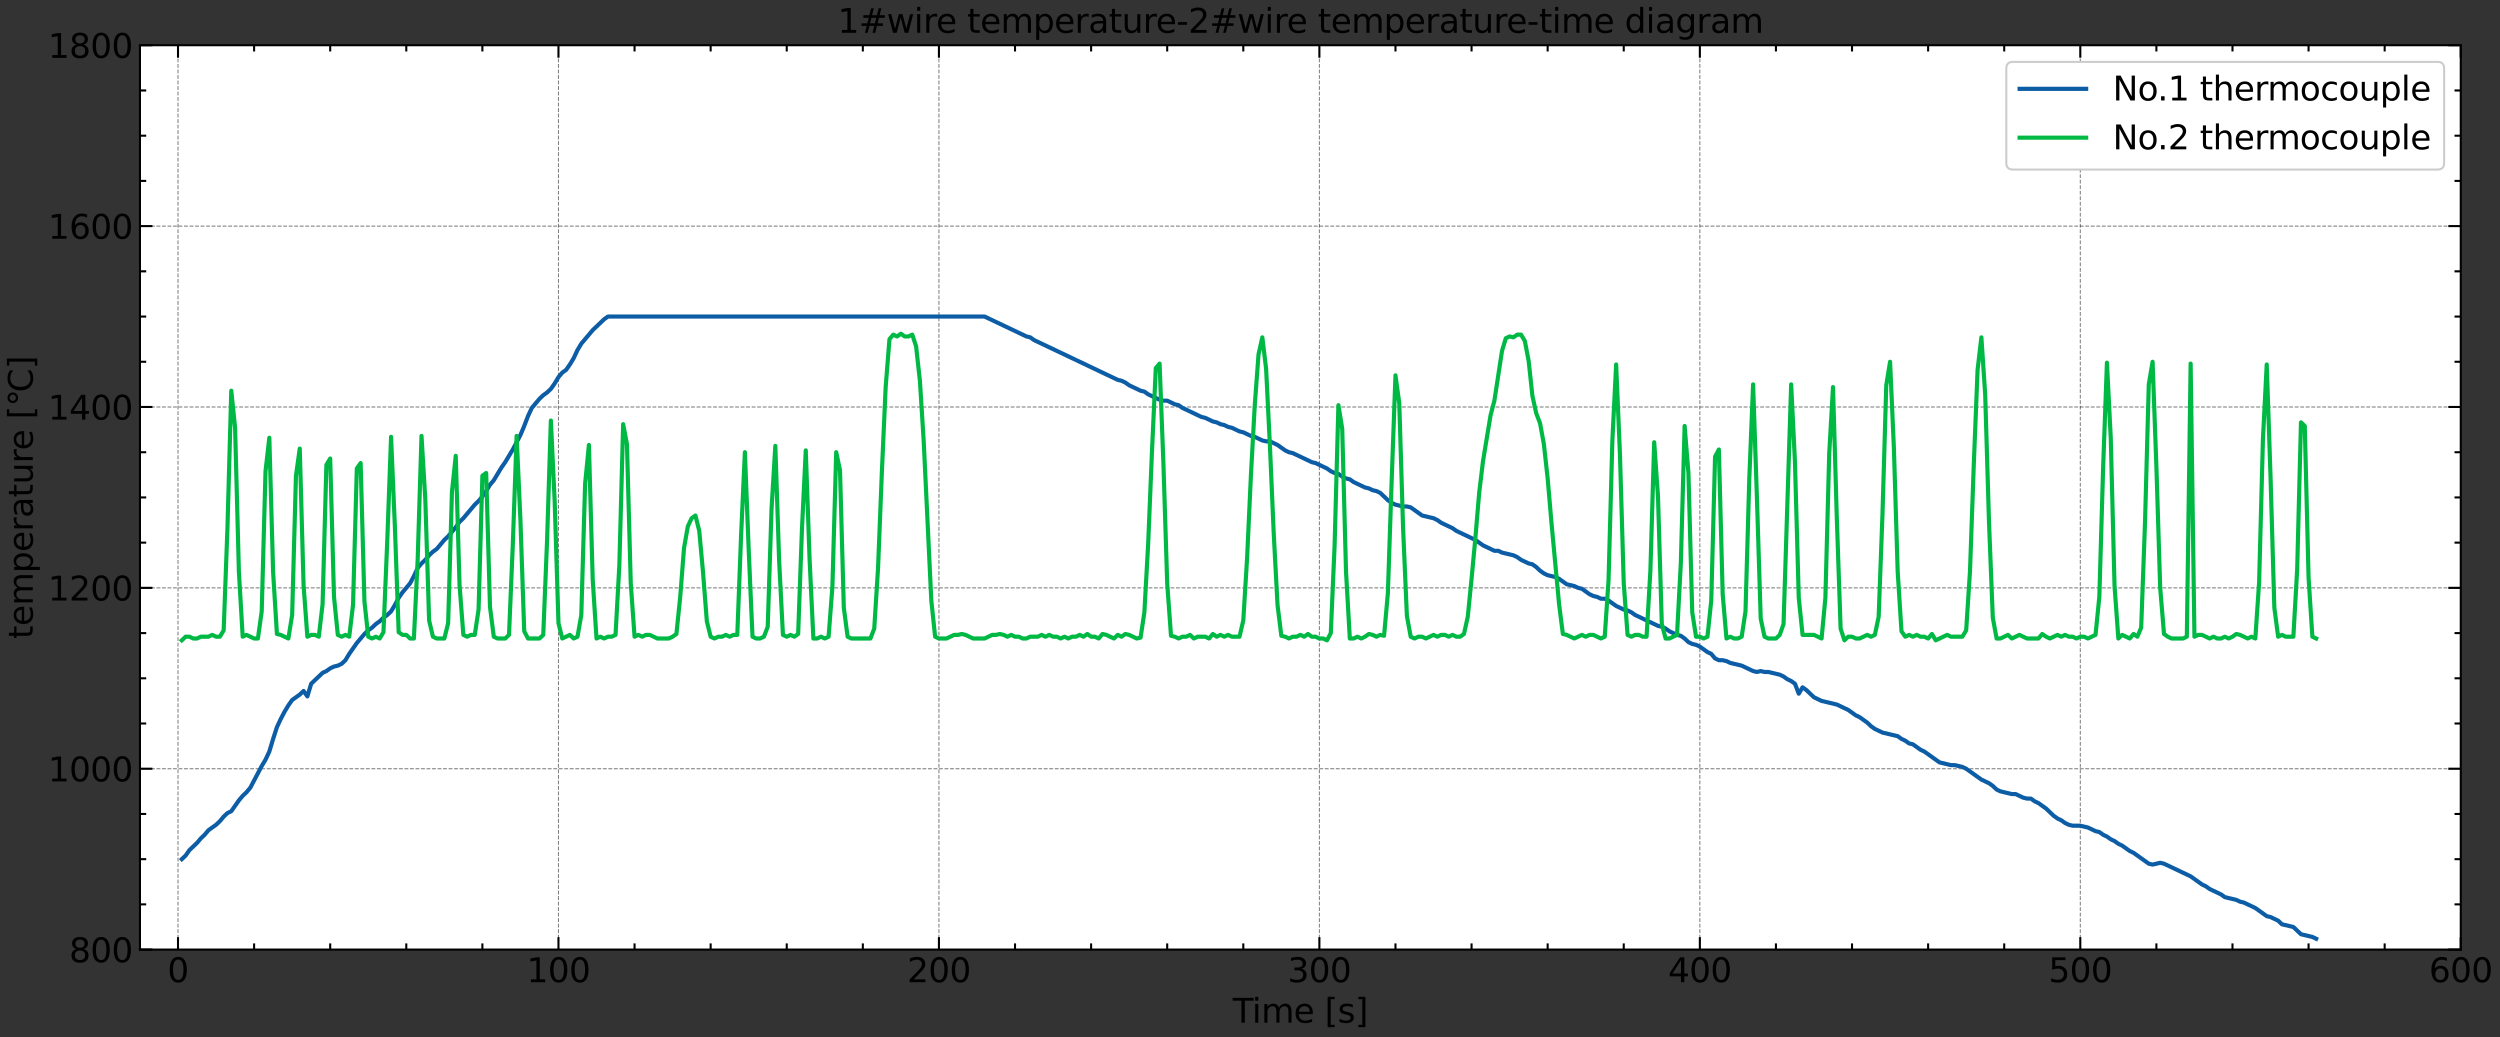<?xml version="1.0" encoding="utf-8" standalone="no"?>
<!DOCTYPE svg PUBLIC "-//W3C//DTD SVG 1.1//EN"
  "http://www.w3.org/Graphics/SVG/1.1/DTD/svg11.dtd">
<svg xmlns:xlink="http://www.w3.org/1999/xlink" width="1202.175pt" height="498.707pt" viewBox="0 0 1202.175 498.707" xmlns="http://www.w3.org/2000/svg" version="1.1">
 <rect x="0" y="0" width="1202.175" height="498.707" fill="#333333" stroke="none"/>
 <defs>
  <style type="text/css">*{stroke-linejoin: round; stroke-linecap: butt}</style>
 </defs>
 <g id="figure_1">
  <g id="patch_1">
   <path d="M 0 498.707 
L 1202.175 498.707 
L 1202.175 0 
L 0 0 
L 0 498.707 
z
" style="fill: none"/>
  </g>
  <g id="axes_1">
   <g id="patch_2">
    <path d="M 67.305 456.637 
L 1183.305 456.637 
L 1183.305 21.758 
L 67.305 21.758 
z
" style="fill: #ffffff"/>
   </g>
   <g id="matplotlib.axis_1">
    <g id="xtick_1">
     <g id="line2d_1">
      <path d="M 85.6 456.637 
L 85.6 21.758 
" clip-path="url(#p73b69e5867)" style="fill: none; stroke-dasharray: 1.85,0.8; stroke-dashoffset: 0; stroke: #000000; stroke-opacity: 0.5; stroke-width: 0.5"/>
     </g>
     <g id="line2d_2">
      <defs>
       <path id="mc82ab7f4ba" d="M 0 0 
L 0 -6 
" style="stroke: #000000"/>
      </defs>
      <g>
       <use xlink:href="#mc82ab7f4ba" x="85.6" y="456.637" style="stroke: #000000"/>
      </g>
     </g>
     <g id="line2d_3">
      <defs>
       <path id="m745e479f5b" d="M 0 0 
L 0 6 
" style="stroke: #000000"/>
      </defs>
      <g>
       <use xlink:href="#m745e479f5b" x="85.6" y="21.758" style="stroke: #000000"/>
      </g>
     </g>
     <g id="text_1">
      <!-- 0 -->
      <g transform="translate(80.51 472.295)scale(0.16 -0.16)">
       <defs>
        <path id="DejaVuSans-30" d="M 2034 4250 
Q 1547 4250 1301 3770 
Q 1056 3291 1056 2328 
Q 1056 1369 1301 889 
Q 1547 409 2034 409 
Q 2525 409 2770 889 
Q 3016 1369 3016 2328 
Q 3016 3291 2770 3770 
Q 2525 4250 2034 4250 
z
M 2034 4750 
Q 2819 4750 3233 4129 
Q 3647 3509 3647 2328 
Q 3647 1150 3233 529 
Q 2819 -91 2034 -91 
Q 1250 -91 836 529 
Q 422 1150 422 2328 
Q 422 3509 836 4129 
Q 1250 4750 2034 4750 
z
" transform="scale(0.016)"/>
       </defs>
       <use xlink:href="#DejaVuSans-30"/>
      </g>
     </g>
    </g>
    <g id="xtick_2">
     <g id="line2d_4">
      <path d="M 268.551 456.637 
L 268.551 21.758 
" clip-path="url(#p73b69e5867)" style="fill: none; stroke-dasharray: 1.85,0.8; stroke-dashoffset: 0; stroke: #000000; stroke-opacity: 0.5; stroke-width: 0.5"/>
     </g>
     <g id="line2d_5">
      <g>
       <use xlink:href="#mc82ab7f4ba" x="268.551" y="456.637" style="stroke: #000000"/>
      </g>
     </g>
     <g id="line2d_6">
      <g>
       <use xlink:href="#m745e479f5b" x="268.551" y="21.758" style="stroke: #000000"/>
      </g>
     </g>
     <g id="text_2">
      <!-- 100 -->
      <g transform="translate(253.281 472.295)scale(0.16 -0.16)">
       <defs>
        <path id="DejaVuSans-31" d="M 794 531 
L 1825 531 
L 1825 4091 
L 703 3866 
L 703 4441 
L 1819 4666 
L 2450 4666 
L 2450 531 
L 3481 531 
L 3481 0 
L 794 0 
L 794 531 
z
" transform="scale(0.016)"/>
       </defs>
       <use xlink:href="#DejaVuSans-31"/>
       <use xlink:href="#DejaVuSans-30" x="63.623"/>
       <use xlink:href="#DejaVuSans-30" x="127.246"/>
      </g>
     </g>
    </g>
    <g id="xtick_3">
     <g id="line2d_7">
      <path d="M 451.502 456.637 
L 451.502 21.758 
" clip-path="url(#p73b69e5867)" style="fill: none; stroke-dasharray: 1.85,0.8; stroke-dashoffset: 0; stroke: #000000; stroke-opacity: 0.5; stroke-width: 0.5"/>
     </g>
     <g id="line2d_8">
      <g>
       <use xlink:href="#mc82ab7f4ba" x="451.502" y="456.637" style="stroke: #000000"/>
      </g>
     </g>
     <g id="line2d_9">
      <g>
       <use xlink:href="#m745e479f5b" x="451.502" y="21.758" style="stroke: #000000"/>
      </g>
     </g>
     <g id="text_3">
      <!-- 200 -->
      <g transform="translate(436.232 472.295)scale(0.16 -0.16)">
       <defs>
        <path id="DejaVuSans-32" d="M 1228 531 
L 3431 531 
L 3431 0 
L 469 0 
L 469 531 
Q 828 903 1448 1529 
Q 2069 2156 2228 2338 
Q 2531 2678 2651 2914 
Q 2772 3150 2772 3378 
Q 2772 3750 2511 3984 
Q 2250 4219 1831 4219 
Q 1534 4219 1204 4116 
Q 875 4013 500 3803 
L 500 4441 
Q 881 4594 1212 4672 
Q 1544 4750 1819 4750 
Q 2544 4750 2975 4387 
Q 3406 4025 3406 3419 
Q 3406 3131 3298 2873 
Q 3191 2616 2906 2266 
Q 2828 2175 2409 1742 
Q 1991 1309 1228 531 
z
" transform="scale(0.016)"/>
       </defs>
       <use xlink:href="#DejaVuSans-32"/>
       <use xlink:href="#DejaVuSans-30" x="63.623"/>
       <use xlink:href="#DejaVuSans-30" x="127.246"/>
      </g>
     </g>
    </g>
    <g id="xtick_4">
     <g id="line2d_10">
      <path d="M 634.453 456.637 
L 634.453 21.758 
" clip-path="url(#p73b69e5867)" style="fill: none; stroke-dasharray: 1.85,0.8; stroke-dashoffset: 0; stroke: #000000; stroke-opacity: 0.5; stroke-width: 0.5"/>
     </g>
     <g id="line2d_11">
      <g>
       <use xlink:href="#mc82ab7f4ba" x="634.453" y="456.637" style="stroke: #000000"/>
      </g>
     </g>
     <g id="line2d_12">
      <g>
       <use xlink:href="#m745e479f5b" x="634.453" y="21.758" style="stroke: #000000"/>
      </g>
     </g>
     <g id="text_4">
      <!-- 300 -->
      <g transform="translate(619.183 472.295)scale(0.16 -0.16)">
       <defs>
        <path id="DejaVuSans-33" d="M 2597 2516 
Q 3050 2419 3304 2112 
Q 3559 1806 3559 1356 
Q 3559 666 3084 287 
Q 2609 -91 1734 -91 
Q 1441 -91 1130 -33 
Q 819 25 488 141 
L 488 750 
Q 750 597 1062 519 
Q 1375 441 1716 441 
Q 2309 441 2620 675 
Q 2931 909 2931 1356 
Q 2931 1769 2642 2001 
Q 2353 2234 1838 2234 
L 1294 2234 
L 1294 2753 
L 1863 2753 
Q 2328 2753 2575 2939 
Q 2822 3125 2822 3475 
Q 2822 3834 2567 4026 
Q 2313 4219 1838 4219 
Q 1578 4219 1281 4162 
Q 984 4106 628 3988 
L 628 4550 
Q 988 4650 1302 4700 
Q 1616 4750 1894 4750 
Q 2613 4750 3031 4423 
Q 3450 4097 3450 3541 
Q 3450 3153 3228 2886 
Q 3006 2619 2597 2516 
z
" transform="scale(0.016)"/>
       </defs>
       <use xlink:href="#DejaVuSans-33"/>
       <use xlink:href="#DejaVuSans-30" x="63.623"/>
       <use xlink:href="#DejaVuSans-30" x="127.246"/>
      </g>
     </g>
    </g>
    <g id="xtick_5">
     <g id="line2d_13">
      <path d="M 817.403 456.637 
L 817.403 21.758 
" clip-path="url(#p73b69e5867)" style="fill: none; stroke-dasharray: 1.85,0.8; stroke-dashoffset: 0; stroke: #000000; stroke-opacity: 0.5; stroke-width: 0.5"/>
     </g>
     <g id="line2d_14">
      <g>
       <use xlink:href="#mc82ab7f4ba" x="817.403" y="456.637" style="stroke: #000000"/>
      </g>
     </g>
     <g id="line2d_15">
      <g>
       <use xlink:href="#m745e479f5b" x="817.403" y="21.758" style="stroke: #000000"/>
      </g>
     </g>
     <g id="text_5">
      <!-- 400 -->
      <g transform="translate(802.133 472.295)scale(0.16 -0.16)">
       <defs>
        <path id="DejaVuSans-34" d="M 2419 4116 
L 825 1625 
L 2419 1625 
L 2419 4116 
z
M 2253 4666 
L 3047 4666 
L 3047 1625 
L 3713 1625 
L 3713 1100 
L 3047 1100 
L 3047 0 
L 2419 0 
L 2419 1100 
L 313 1100 
L 313 1709 
L 2253 4666 
z
" transform="scale(0.016)"/>
       </defs>
       <use xlink:href="#DejaVuSans-34"/>
       <use xlink:href="#DejaVuSans-30" x="63.623"/>
       <use xlink:href="#DejaVuSans-30" x="127.246"/>
      </g>
     </g>
    </g>
    <g id="xtick_6">
     <g id="line2d_16">
      <path d="M 1000.354 456.637 
L 1000.354 21.758 
" clip-path="url(#p73b69e5867)" style="fill: none; stroke-dasharray: 1.85,0.8; stroke-dashoffset: 0; stroke: #000000; stroke-opacity: 0.5; stroke-width: 0.5"/>
     </g>
     <g id="line2d_17">
      <g>
       <use xlink:href="#mc82ab7f4ba" x="1000.354" y="456.637" style="stroke: #000000"/>
      </g>
     </g>
     <g id="line2d_18">
      <g>
       <use xlink:href="#m745e479f5b" x="1000.354" y="21.758" style="stroke: #000000"/>
      </g>
     </g>
     <g id="text_6">
      <!-- 500 -->
      <g transform="translate(985.084 472.295)scale(0.16 -0.16)">
       <defs>
        <path id="DejaVuSans-35" d="M 691 4666 
L 3169 4666 
L 3169 4134 
L 1269 4134 
L 1269 2991 
Q 1406 3038 1543 3061 
Q 1681 3084 1819 3084 
Q 2600 3084 3056 2656 
Q 3513 2228 3513 1497 
Q 3513 744 3044 326 
Q 2575 -91 1722 -91 
Q 1428 -91 1123 -41 
Q 819 9 494 109 
L 494 744 
Q 775 591 1075 516 
Q 1375 441 1709 441 
Q 2250 441 2565 725 
Q 2881 1009 2881 1497 
Q 2881 1984 2565 2268 
Q 2250 2553 1709 2553 
Q 1456 2553 1204 2497 
Q 953 2441 691 2322 
L 691 4666 
z
" transform="scale(0.016)"/>
       </defs>
       <use xlink:href="#DejaVuSans-35"/>
       <use xlink:href="#DejaVuSans-30" x="63.623"/>
       <use xlink:href="#DejaVuSans-30" x="127.246"/>
      </g>
     </g>
    </g>
    <g id="xtick_7">
     <g id="line2d_19">
      <path d="M 1183.305 456.637 
L 1183.305 21.758 
" clip-path="url(#p73b69e5867)" style="fill: none; stroke-dasharray: 1.85,0.8; stroke-dashoffset: 0; stroke: #000000; stroke-opacity: 0.5; stroke-width: 0.5"/>
     </g>
     <g id="line2d_20">
      <g>
       <use xlink:href="#mc82ab7f4ba" x="1183.305" y="456.637" style="stroke: #000000"/>
      </g>
     </g>
     <g id="line2d_21">
      <g>
       <use xlink:href="#m745e479f5b" x="1183.305" y="21.758" style="stroke: #000000"/>
      </g>
     </g>
     <g id="text_7">
      <!-- 600 -->
      <g transform="translate(1168.035 472.295)scale(0.16 -0.16)">
       <defs>
        <path id="DejaVuSans-36" d="M 2113 2584 
Q 1688 2584 1439 2293 
Q 1191 2003 1191 1497 
Q 1191 994 1439 701 
Q 1688 409 2113 409 
Q 2538 409 2786 701 
Q 3034 994 3034 1497 
Q 3034 2003 2786 2293 
Q 2538 2584 2113 2584 
z
M 3366 4563 
L 3366 3988 
Q 3128 4100 2886 4159 
Q 2644 4219 2406 4219 
Q 1781 4219 1451 3797 
Q 1122 3375 1075 2522 
Q 1259 2794 1537 2939 
Q 1816 3084 2150 3084 
Q 2853 3084 3261 2657 
Q 3669 2231 3669 1497 
Q 3669 778 3244 343 
Q 2819 -91 2113 -91 
Q 1303 -91 875 529 
Q 447 1150 447 2328 
Q 447 3434 972 4092 
Q 1497 4750 2381 4750 
Q 2619 4750 2861 4703 
Q 3103 4656 3366 4563 
z
" transform="scale(0.016)"/>
       </defs>
       <use xlink:href="#DejaVuSans-36"/>
       <use xlink:href="#DejaVuSans-30" x="63.623"/>
       <use xlink:href="#DejaVuSans-30" x="127.246"/>
      </g>
     </g>
    </g>
    <g id="xtick_8">
     <g id="line2d_22">
      <defs>
       <path id="m8dff3f6cd3" d="M 0 0 
L 0 -3 
" style="stroke: #000000"/>
      </defs>
      <g>
       <use xlink:href="#m8dff3f6cd3" x="122.19" y="456.637" style="stroke: #000000"/>
      </g>
     </g>
     <g id="line2d_23">
      <defs>
       <path id="m1ebe1b8414" d="M 0 0 
L 0 3 
" style="stroke: #000000"/>
      </defs>
      <g>
       <use xlink:href="#m1ebe1b8414" x="122.19" y="21.758" style="stroke: #000000"/>
      </g>
     </g>
    </g>
    <g id="xtick_9">
     <g id="line2d_24">
      <g>
       <use xlink:href="#m8dff3f6cd3" x="158.78" y="456.637" style="stroke: #000000"/>
      </g>
     </g>
     <g id="line2d_25">
      <g>
       <use xlink:href="#m1ebe1b8414" x="158.78" y="21.758" style="stroke: #000000"/>
      </g>
     </g>
    </g>
    <g id="xtick_10">
     <g id="line2d_26">
      <g>
       <use xlink:href="#m8dff3f6cd3" x="195.371" y="456.637" style="stroke: #000000"/>
      </g>
     </g>
     <g id="line2d_27">
      <g>
       <use xlink:href="#m1ebe1b8414" x="195.371" y="21.758" style="stroke: #000000"/>
      </g>
     </g>
    </g>
    <g id="xtick_11">
     <g id="line2d_28">
      <g>
       <use xlink:href="#m8dff3f6cd3" x="231.961" y="456.637" style="stroke: #000000"/>
      </g>
     </g>
     <g id="line2d_29">
      <g>
       <use xlink:href="#m1ebe1b8414" x="231.961" y="21.758" style="stroke: #000000"/>
      </g>
     </g>
    </g>
    <g id="xtick_12">
     <g id="line2d_30">
      <g>
       <use xlink:href="#m8dff3f6cd3" x="305.141" y="456.637" style="stroke: #000000"/>
      </g>
     </g>
     <g id="line2d_31">
      <g>
       <use xlink:href="#m1ebe1b8414" x="305.141" y="21.758" style="stroke: #000000"/>
      </g>
     </g>
    </g>
    <g id="xtick_13">
     <g id="line2d_32">
      <g>
       <use xlink:href="#m8dff3f6cd3" x="341.731" y="456.637" style="stroke: #000000"/>
      </g>
     </g>
     <g id="line2d_33">
      <g>
       <use xlink:href="#m1ebe1b8414" x="341.731" y="21.758" style="stroke: #000000"/>
      </g>
     </g>
    </g>
    <g id="xtick_14">
     <g id="line2d_34">
      <g>
       <use xlink:href="#m8dff3f6cd3" x="378.321" y="456.637" style="stroke: #000000"/>
      </g>
     </g>
     <g id="line2d_35">
      <g>
       <use xlink:href="#m1ebe1b8414" x="378.321" y="21.758" style="stroke: #000000"/>
      </g>
     </g>
    </g>
    <g id="xtick_15">
     <g id="line2d_36">
      <g>
       <use xlink:href="#m8dff3f6cd3" x="414.912" y="456.637" style="stroke: #000000"/>
      </g>
     </g>
     <g id="line2d_37">
      <g>
       <use xlink:href="#m1ebe1b8414" x="414.912" y="21.758" style="stroke: #000000"/>
      </g>
     </g>
    </g>
    <g id="xtick_16">
     <g id="line2d_38">
      <g>
       <use xlink:href="#m8dff3f6cd3" x="488.092" y="456.637" style="stroke: #000000"/>
      </g>
     </g>
     <g id="line2d_39">
      <g>
       <use xlink:href="#m1ebe1b8414" x="488.092" y="21.758" style="stroke: #000000"/>
      </g>
     </g>
    </g>
    <g id="xtick_17">
     <g id="line2d_40">
      <g>
       <use xlink:href="#m8dff3f6cd3" x="524.682" y="456.637" style="stroke: #000000"/>
      </g>
     </g>
     <g id="line2d_41">
      <g>
       <use xlink:href="#m1ebe1b8414" x="524.682" y="21.758" style="stroke: #000000"/>
      </g>
     </g>
    </g>
    <g id="xtick_18">
     <g id="line2d_42">
      <g>
       <use xlink:href="#m8dff3f6cd3" x="561.272" y="456.637" style="stroke: #000000"/>
      </g>
     </g>
     <g id="line2d_43">
      <g>
       <use xlink:href="#m1ebe1b8414" x="561.272" y="21.758" style="stroke: #000000"/>
      </g>
     </g>
    </g>
    <g id="xtick_19">
     <g id="line2d_44">
      <g>
       <use xlink:href="#m8dff3f6cd3" x="597.862" y="456.637" style="stroke: #000000"/>
      </g>
     </g>
     <g id="line2d_45">
      <g>
       <use xlink:href="#m1ebe1b8414" x="597.862" y="21.758" style="stroke: #000000"/>
      </g>
     </g>
    </g>
    <g id="xtick_20">
     <g id="line2d_46">
      <g>
       <use xlink:href="#m8dff3f6cd3" x="671.043" y="456.637" style="stroke: #000000"/>
      </g>
     </g>
     <g id="line2d_47">
      <g>
       <use xlink:href="#m1ebe1b8414" x="671.043" y="21.758" style="stroke: #000000"/>
      </g>
     </g>
    </g>
    <g id="xtick_21">
     <g id="line2d_48">
      <g>
       <use xlink:href="#m8dff3f6cd3" x="707.633" y="456.637" style="stroke: #000000"/>
      </g>
     </g>
     <g id="line2d_49">
      <g>
       <use xlink:href="#m1ebe1b8414" x="707.633" y="21.758" style="stroke: #000000"/>
      </g>
     </g>
    </g>
    <g id="xtick_22">
     <g id="line2d_50">
      <g>
       <use xlink:href="#m8dff3f6cd3" x="744.223" y="456.637" style="stroke: #000000"/>
      </g>
     </g>
     <g id="line2d_51">
      <g>
       <use xlink:href="#m1ebe1b8414" x="744.223" y="21.758" style="stroke: #000000"/>
      </g>
     </g>
    </g>
    <g id="xtick_23">
     <g id="line2d_52">
      <g>
       <use xlink:href="#m8dff3f6cd3" x="780.813" y="456.637" style="stroke: #000000"/>
      </g>
     </g>
     <g id="line2d_53">
      <g>
       <use xlink:href="#m1ebe1b8414" x="780.813" y="21.758" style="stroke: #000000"/>
      </g>
     </g>
    </g>
    <g id="xtick_24">
     <g id="line2d_54">
      <g>
       <use xlink:href="#m8dff3f6cd3" x="853.994" y="456.637" style="stroke: #000000"/>
      </g>
     </g>
     <g id="line2d_55">
      <g>
       <use xlink:href="#m1ebe1b8414" x="853.994" y="21.758" style="stroke: #000000"/>
      </g>
     </g>
    </g>
    <g id="xtick_25">
     <g id="line2d_56">
      <g>
       <use xlink:href="#m8dff3f6cd3" x="890.584" y="456.637" style="stroke: #000000"/>
      </g>
     </g>
     <g id="line2d_57">
      <g>
       <use xlink:href="#m1ebe1b8414" x="890.584" y="21.758" style="stroke: #000000"/>
      </g>
     </g>
    </g>
    <g id="xtick_26">
     <g id="line2d_58">
      <g>
       <use xlink:href="#m8dff3f6cd3" x="927.174" y="456.637" style="stroke: #000000"/>
      </g>
     </g>
     <g id="line2d_59">
      <g>
       <use xlink:href="#m1ebe1b8414" x="927.174" y="21.758" style="stroke: #000000"/>
      </g>
     </g>
    </g>
    <g id="xtick_27">
     <g id="line2d_60">
      <g>
       <use xlink:href="#m8dff3f6cd3" x="963.764" y="456.637" style="stroke: #000000"/>
      </g>
     </g>
     <g id="line2d_61">
      <g>
       <use xlink:href="#m1ebe1b8414" x="963.764" y="21.758" style="stroke: #000000"/>
      </g>
     </g>
    </g>
    <g id="xtick_28">
     <g id="line2d_62">
      <g>
       <use xlink:href="#m8dff3f6cd3" x="1036.944" y="456.637" style="stroke: #000000"/>
      </g>
     </g>
     <g id="line2d_63">
      <g>
       <use xlink:href="#m1ebe1b8414" x="1036.944" y="21.758" style="stroke: #000000"/>
      </g>
     </g>
    </g>
    <g id="xtick_29">
     <g id="line2d_64">
      <g>
       <use xlink:href="#m8dff3f6cd3" x="1073.535" y="456.637" style="stroke: #000000"/>
      </g>
     </g>
     <g id="line2d_65">
      <g>
       <use xlink:href="#m1ebe1b8414" x="1073.535" y="21.758" style="stroke: #000000"/>
      </g>
     </g>
    </g>
    <g id="xtick_30">
     <g id="line2d_66">
      <g>
       <use xlink:href="#m8dff3f6cd3" x="1110.125" y="456.637" style="stroke: #000000"/>
      </g>
     </g>
     <g id="line2d_67">
      <g>
       <use xlink:href="#m1ebe1b8414" x="1110.125" y="21.758" style="stroke: #000000"/>
      </g>
     </g>
    </g>
    <g id="xtick_31">
     <g id="line2d_68">
      <g>
       <use xlink:href="#m8dff3f6cd3" x="1146.715" y="456.637" style="stroke: #000000"/>
      </g>
     </g>
     <g id="line2d_69">
      <g>
       <use xlink:href="#m1ebe1b8414" x="1146.715" y="21.758" style="stroke: #000000"/>
      </g>
     </g>
    </g>
    <g id="text_8">
     <!-- Time [s] -->
     <g transform="translate(592.779 491.78)scale(0.16 -0.16)">
      <defs>
       <path id="DejaVuSans-54" d="M -19 4666 
L 3928 4666 
L 3928 4134 
L 2272 4134 
L 2272 0 
L 1638 0 
L 1638 4134 
L -19 4134 
L -19 4666 
z
" transform="scale(0.016)"/>
       <path id="DejaVuSans-69" d="M 603 3500 
L 1178 3500 
L 1178 0 
L 603 0 
L 603 3500 
z
M 603 4863 
L 1178 4863 
L 1178 4134 
L 603 4134 
L 603 4863 
z
" transform="scale(0.016)"/>
       <path id="DejaVuSans-6d" d="M 3328 2828 
Q 3544 3216 3844 3400 
Q 4144 3584 4550 3584 
Q 5097 3584 5394 3201 
Q 5691 2819 5691 2113 
L 5691 0 
L 5113 0 
L 5113 2094 
Q 5113 2597 4934 2840 
Q 4756 3084 4391 3084 
Q 3944 3084 3684 2787 
Q 3425 2491 3425 1978 
L 3425 0 
L 2847 0 
L 2847 2094 
Q 2847 2600 2669 2842 
Q 2491 3084 2119 3084 
Q 1678 3084 1418 2786 
Q 1159 2488 1159 1978 
L 1159 0 
L 581 0 
L 581 3500 
L 1159 3500 
L 1159 2956 
Q 1356 3278 1631 3431 
Q 1906 3584 2284 3584 
Q 2666 3584 2933 3390 
Q 3200 3197 3328 2828 
z
" transform="scale(0.016)"/>
       <path id="DejaVuSans-65" d="M 3597 1894 
L 3597 1613 
L 953 1613 
Q 991 1019 1311 708 
Q 1631 397 2203 397 
Q 2534 397 2845 478 
Q 3156 559 3463 722 
L 3463 178 
Q 3153 47 2828 -22 
Q 2503 -91 2169 -91 
Q 1331 -91 842 396 
Q 353 884 353 1716 
Q 353 2575 817 3079 
Q 1281 3584 2069 3584 
Q 2775 3584 3186 3129 
Q 3597 2675 3597 1894 
z
M 3022 2063 
Q 3016 2534 2758 2815 
Q 2500 3097 2075 3097 
Q 1594 3097 1305 2825 
Q 1016 2553 972 2059 
L 3022 2063 
z
" transform="scale(0.016)"/>
       <path id="DejaVuSans-20" transform="scale(0.016)"/>
       <path id="DejaVuSans-5b" d="M 550 4863 
L 1875 4863 
L 1875 4416 
L 1125 4416 
L 1125 -397 
L 1875 -397 
L 1875 -844 
L 550 -844 
L 550 4863 
z
" transform="scale(0.016)"/>
       <path id="DejaVuSans-73" d="M 2834 3397 
L 2834 2853 
Q 2591 2978 2328 3040 
Q 2066 3103 1784 3103 
Q 1356 3103 1142 2972 
Q 928 2841 928 2578 
Q 928 2378 1081 2264 
Q 1234 2150 1697 2047 
L 1894 2003 
Q 2506 1872 2764 1633 
Q 3022 1394 3022 966 
Q 3022 478 2636 193 
Q 2250 -91 1575 -91 
Q 1294 -91 989 -36 
Q 684 19 347 128 
L 347 722 
Q 666 556 975 473 
Q 1284 391 1588 391 
Q 1994 391 2212 530 
Q 2431 669 2431 922 
Q 2431 1156 2273 1281 
Q 2116 1406 1581 1522 
L 1381 1569 
Q 847 1681 609 1914 
Q 372 2147 372 2553 
Q 372 3047 722 3315 
Q 1072 3584 1716 3584 
Q 2034 3584 2315 3537 
Q 2597 3491 2834 3397 
z
" transform="scale(0.016)"/>
       <path id="DejaVuSans-5d" d="M 1947 4863 
L 1947 -844 
L 622 -844 
L 622 -397 
L 1369 -397 
L 1369 4416 
L 622 4416 
L 622 4863 
L 1947 4863 
z
" transform="scale(0.016)"/>
      </defs>
      <use xlink:href="#DejaVuSans-54"/>
      <use xlink:href="#DejaVuSans-69" x="57.959"/>
      <use xlink:href="#DejaVuSans-6d" x="85.742"/>
      <use xlink:href="#DejaVuSans-65" x="183.154"/>
      <use xlink:href="#DejaVuSans-20" x="244.678"/>
      <use xlink:href="#DejaVuSans-5b" x="276.465"/>
      <use xlink:href="#DejaVuSans-73" x="315.479"/>
      <use xlink:href="#DejaVuSans-5d" x="367.578"/>
     </g>
    </g>
   </g>
   <g id="matplotlib.axis_2">
    <g id="ytick_1">
     <g id="line2d_70">
      <path d="M 67.305 456.637 
L 1183.305 456.637 
" clip-path="url(#p73b69e5867)" style="fill: none; stroke-dasharray: 1.85,0.8; stroke-dashoffset: 0; stroke: #000000; stroke-opacity: 0.5; stroke-width: 0.5"/>
     </g>
     <g id="line2d_71">
      <defs>
       <path id="mf734d430b2" d="M 0 0 
L 6 0 
" style="stroke: #000000"/>
      </defs>
      <g>
       <use xlink:href="#mf734d430b2" x="67.305" y="456.637" style="stroke: #000000"/>
      </g>
     </g>
     <g id="line2d_72">
      <defs>
       <path id="m68a193f995" d="M 0 0 
L -6 0 
" style="stroke: #000000"/>
      </defs>
      <g>
       <use xlink:href="#m68a193f995" x="1183.305" y="456.637" style="stroke: #000000"/>
      </g>
     </g>
     <g id="text_9">
      <!-- 800 -->
      <g transform="translate(33.265 462.716)scale(0.16 -0.16)">
       <defs>
        <path id="DejaVuSans-38" d="M 2034 2216 
Q 1584 2216 1326 1975 
Q 1069 1734 1069 1313 
Q 1069 891 1326 650 
Q 1584 409 2034 409 
Q 2484 409 2743 651 
Q 3003 894 3003 1313 
Q 3003 1734 2745 1975 
Q 2488 2216 2034 2216 
z
M 1403 2484 
Q 997 2584 770 2862 
Q 544 3141 544 3541 
Q 544 4100 942 4425 
Q 1341 4750 2034 4750 
Q 2731 4750 3128 4425 
Q 3525 4100 3525 3541 
Q 3525 3141 3298 2862 
Q 3072 2584 2669 2484 
Q 3125 2378 3379 2068 
Q 3634 1759 3634 1313 
Q 3634 634 3220 271 
Q 2806 -91 2034 -91 
Q 1263 -91 848 271 
Q 434 634 434 1313 
Q 434 1759 690 2068 
Q 947 2378 1403 2484 
z
M 1172 3481 
Q 1172 3119 1398 2916 
Q 1625 2713 2034 2713 
Q 2441 2713 2670 2916 
Q 2900 3119 2900 3481 
Q 2900 3844 2670 4047 
Q 2441 4250 2034 4250 
Q 1625 4250 1398 4047 
Q 1172 3844 1172 3481 
z
" transform="scale(0.016)"/>
       </defs>
       <use xlink:href="#DejaVuSans-38"/>
       <use xlink:href="#DejaVuSans-30" x="63.623"/>
       <use xlink:href="#DejaVuSans-30" x="127.246"/>
      </g>
     </g>
    </g>
    <g id="ytick_2">
     <g id="line2d_73">
      <path d="M 67.305 369.661 
L 1183.305 369.661 
" clip-path="url(#p73b69e5867)" style="fill: none; stroke-dasharray: 1.85,0.8; stroke-dashoffset: 0; stroke: #000000; stroke-opacity: 0.5; stroke-width: 0.5"/>
     </g>
     <g id="line2d_74">
      <g>
       <use xlink:href="#mf734d430b2" x="67.305" y="369.661" style="stroke: #000000"/>
      </g>
     </g>
     <g id="line2d_75">
      <g>
       <use xlink:href="#m68a193f995" x="1183.305" y="369.661" style="stroke: #000000"/>
      </g>
     </g>
     <g id="text_10">
      <!-- 1000 -->
      <g transform="translate(23.085 375.74)scale(0.16 -0.16)">
       <use xlink:href="#DejaVuSans-31"/>
       <use xlink:href="#DejaVuSans-30" x="63.623"/>
       <use xlink:href="#DejaVuSans-30" x="127.246"/>
       <use xlink:href="#DejaVuSans-30" x="190.869"/>
      </g>
     </g>
    </g>
    <g id="ytick_3">
     <g id="line2d_76">
      <path d="M 67.305 282.685 
L 1183.305 282.685 
" clip-path="url(#p73b69e5867)" style="fill: none; stroke-dasharray: 1.85,0.8; stroke-dashoffset: 0; stroke: #000000; stroke-opacity: 0.5; stroke-width: 0.5"/>
     </g>
     <g id="line2d_77">
      <g>
       <use xlink:href="#mf734d430b2" x="67.305" y="282.685" style="stroke: #000000"/>
      </g>
     </g>
     <g id="line2d_78">
      <g>
       <use xlink:href="#m68a193f995" x="1183.305" y="282.685" style="stroke: #000000"/>
      </g>
     </g>
     <g id="text_11">
      <!-- 1200 -->
      <g transform="translate(23.085 288.764)scale(0.16 -0.16)">
       <use xlink:href="#DejaVuSans-31"/>
       <use xlink:href="#DejaVuSans-32" x="63.623"/>
       <use xlink:href="#DejaVuSans-30" x="127.246"/>
       <use xlink:href="#DejaVuSans-30" x="190.869"/>
      </g>
     </g>
    </g>
    <g id="ytick_4">
     <g id="line2d_79">
      <path d="M 67.305 195.709 
L 1183.305 195.709 
" clip-path="url(#p73b69e5867)" style="fill: none; stroke-dasharray: 1.85,0.8; stroke-dashoffset: 0; stroke: #000000; stroke-opacity: 0.5; stroke-width: 0.5"/>
     </g>
     <g id="line2d_80">
      <g>
       <use xlink:href="#mf734d430b2" x="67.305" y="195.709" style="stroke: #000000"/>
      </g>
     </g>
     <g id="line2d_81">
      <g>
       <use xlink:href="#m68a193f995" x="1183.305" y="195.709" style="stroke: #000000"/>
      </g>
     </g>
     <g id="text_12">
      <!-- 1400 -->
      <g transform="translate(23.085 201.788)scale(0.16 -0.16)">
       <use xlink:href="#DejaVuSans-31"/>
       <use xlink:href="#DejaVuSans-34" x="63.623"/>
       <use xlink:href="#DejaVuSans-30" x="127.246"/>
       <use xlink:href="#DejaVuSans-30" x="190.869"/>
      </g>
     </g>
    </g>
    <g id="ytick_5">
     <g id="line2d_82">
      <path d="M 67.305 108.734 
L 1183.305 108.734 
" clip-path="url(#p73b69e5867)" style="fill: none; stroke-dasharray: 1.85,0.8; stroke-dashoffset: 0; stroke: #000000; stroke-opacity: 0.5; stroke-width: 0.5"/>
     </g>
     <g id="line2d_83">
      <g>
       <use xlink:href="#mf734d430b2" x="67.305" y="108.734" style="stroke: #000000"/>
      </g>
     </g>
     <g id="line2d_84">
      <g>
       <use xlink:href="#m68a193f995" x="1183.305" y="108.734" style="stroke: #000000"/>
      </g>
     </g>
     <g id="text_13">
      <!-- 1600 -->
      <g transform="translate(23.085 114.812)scale(0.16 -0.16)">
       <use xlink:href="#DejaVuSans-31"/>
       <use xlink:href="#DejaVuSans-36" x="63.623"/>
       <use xlink:href="#DejaVuSans-30" x="127.246"/>
       <use xlink:href="#DejaVuSans-30" x="190.869"/>
      </g>
     </g>
    </g>
    <g id="ytick_6">
     <g id="line2d_85">
      <path d="M 67.305 21.758 
L 1183.305 21.758 
" clip-path="url(#p73b69e5867)" style="fill: none; stroke-dasharray: 1.85,0.8; stroke-dashoffset: 0; stroke: #000000; stroke-opacity: 0.5; stroke-width: 0.5"/>
     </g>
     <g id="line2d_86">
      <g>
       <use xlink:href="#mf734d430b2" x="67.305" y="21.758" style="stroke: #000000"/>
      </g>
     </g>
     <g id="line2d_87">
      <g>
       <use xlink:href="#m68a193f995" x="1183.305" y="21.758" style="stroke: #000000"/>
      </g>
     </g>
     <g id="text_14">
      <!-- 1800 -->
      <g transform="translate(23.085 27.836)scale(0.16 -0.16)">
       <use xlink:href="#DejaVuSans-31"/>
       <use xlink:href="#DejaVuSans-38" x="63.623"/>
       <use xlink:href="#DejaVuSans-30" x="127.246"/>
       <use xlink:href="#DejaVuSans-30" x="190.869"/>
      </g>
     </g>
    </g>
    <g id="ytick_7">
     <g id="line2d_88">
      <defs>
       <path id="m01deb284d7" d="M 0 0 
L 3 0 
" style="stroke: #000000"/>
      </defs>
      <g>
       <use xlink:href="#m01deb284d7" x="67.305" y="434.894" style="stroke: #000000"/>
      </g>
     </g>
     <g id="line2d_89">
      <defs>
       <path id="m5c99487626" d="M 0 0 
L -3 0 
" style="stroke: #000000"/>
      </defs>
      <g>
       <use xlink:href="#m5c99487626" x="1183.305" y="434.894" style="stroke: #000000"/>
      </g>
     </g>
    </g>
    <g id="ytick_8">
     <g id="line2d_90">
      <g>
       <use xlink:href="#m01deb284d7" x="67.305" y="413.149" style="stroke: #000000"/>
      </g>
     </g>
     <g id="line2d_91">
      <g>
       <use xlink:href="#m5c99487626" x="1183.305" y="413.149" style="stroke: #000000"/>
      </g>
     </g>
    </g>
    <g id="ytick_9">
     <g id="line2d_92">
      <g>
       <use xlink:href="#m01deb284d7" x="67.305" y="391.406" style="stroke: #000000"/>
      </g>
     </g>
     <g id="line2d_93">
      <g>
       <use xlink:href="#m5c99487626" x="1183.305" y="391.406" style="stroke: #000000"/>
      </g>
     </g>
    </g>
    <g id="ytick_10">
     <g id="line2d_94">
      <g>
       <use xlink:href="#m01deb284d7" x="67.305" y="347.918" style="stroke: #000000"/>
      </g>
     </g>
     <g id="line2d_95">
      <g>
       <use xlink:href="#m5c99487626" x="1183.305" y="347.918" style="stroke: #000000"/>
      </g>
     </g>
    </g>
    <g id="ytick_11">
     <g id="line2d_96">
      <g>
       <use xlink:href="#m01deb284d7" x="67.305" y="326.173" style="stroke: #000000"/>
      </g>
     </g>
     <g id="line2d_97">
      <g>
       <use xlink:href="#m5c99487626" x="1183.305" y="326.173" style="stroke: #000000"/>
      </g>
     </g>
    </g>
    <g id="ytick_12">
     <g id="line2d_98">
      <g>
       <use xlink:href="#m01deb284d7" x="67.305" y="304.43" style="stroke: #000000"/>
      </g>
     </g>
     <g id="line2d_99">
      <g>
       <use xlink:href="#m5c99487626" x="1183.305" y="304.43" style="stroke: #000000"/>
      </g>
     </g>
    </g>
    <g id="ytick_13">
     <g id="line2d_100">
      <g>
       <use xlink:href="#m01deb284d7" x="67.305" y="260.942" style="stroke: #000000"/>
      </g>
     </g>
     <g id="line2d_101">
      <g>
       <use xlink:href="#m5c99487626" x="1183.305" y="260.942" style="stroke: #000000"/>
      </g>
     </g>
    </g>
    <g id="ytick_14">
     <g id="line2d_102">
      <g>
       <use xlink:href="#m01deb284d7" x="67.305" y="239.197" style="stroke: #000000"/>
      </g>
     </g>
     <g id="line2d_103">
      <g>
       <use xlink:href="#m5c99487626" x="1183.305" y="239.197" style="stroke: #000000"/>
      </g>
     </g>
    </g>
    <g id="ytick_15">
     <g id="line2d_104">
      <g>
       <use xlink:href="#m01deb284d7" x="67.305" y="217.453" style="stroke: #000000"/>
      </g>
     </g>
     <g id="line2d_105">
      <g>
       <use xlink:href="#m5c99487626" x="1183.305" y="217.453" style="stroke: #000000"/>
      </g>
     </g>
    </g>
    <g id="ytick_16">
     <g id="line2d_106">
      <g>
       <use xlink:href="#m01deb284d7" x="67.305" y="173.965" style="stroke: #000000"/>
      </g>
     </g>
     <g id="line2d_107">
      <g>
       <use xlink:href="#m5c99487626" x="1183.305" y="173.965" style="stroke: #000000"/>
      </g>
     </g>
    </g>
    <g id="ytick_17">
     <g id="line2d_108">
      <g>
       <use xlink:href="#m01deb284d7" x="67.305" y="152.221" style="stroke: #000000"/>
      </g>
     </g>
     <g id="line2d_109">
      <g>
       <use xlink:href="#m5c99487626" x="1183.305" y="152.221" style="stroke: #000000"/>
      </g>
     </g>
    </g>
    <g id="ytick_18">
     <g id="line2d_110">
      <g>
       <use xlink:href="#m01deb284d7" x="67.305" y="130.477" style="stroke: #000000"/>
      </g>
     </g>
     <g id="line2d_111">
      <g>
       <use xlink:href="#m5c99487626" x="1183.305" y="130.477" style="stroke: #000000"/>
      </g>
     </g>
    </g>
    <g id="ytick_19">
     <g id="line2d_112">
      <g>
       <use xlink:href="#m01deb284d7" x="67.305" y="86.99" style="stroke: #000000"/>
      </g>
     </g>
     <g id="line2d_113">
      <g>
       <use xlink:href="#m5c99487626" x="1183.305" y="86.99" style="stroke: #000000"/>
      </g>
     </g>
    </g>
    <g id="ytick_20">
     <g id="line2d_114">
      <g>
       <use xlink:href="#m01deb284d7" x="67.305" y="65.246" style="stroke: #000000"/>
      </g>
     </g>
     <g id="line2d_115">
      <g>
       <use xlink:href="#m5c99487626" x="1183.305" y="65.246" style="stroke: #000000"/>
      </g>
     </g>
    </g>
    <g id="ytick_21">
     <g id="line2d_116">
      <g>
       <use xlink:href="#m01deb284d7" x="67.305" y="43.502" style="stroke: #000000"/>
      </g>
     </g>
     <g id="line2d_117">
      <g>
       <use xlink:href="#m5c99487626" x="1183.305" y="43.502" style="stroke: #000000"/>
      </g>
     </g>
    </g>
    <g id="text_15">
     <!-- temperature [℃] -->
     <g transform="translate(15.758 307.249)rotate(-90)scale(0.16 -0.16)">
      <defs>
       <path id="DejaVuSans-74" d="M 1172 4494 
L 1172 3500 
L 2356 3500 
L 2356 3053 
L 1172 3053 
L 1172 1153 
Q 1172 725 1289 603 
Q 1406 481 1766 481 
L 2356 481 
L 2356 0 
L 1766 0 
Q 1100 0 847 248 
Q 594 497 594 1153 
L 594 3053 
L 172 3053 
L 172 3500 
L 594 3500 
L 594 4494 
L 1172 4494 
z
" transform="scale(0.016)"/>
       <path id="DejaVuSans-70" d="M 1159 525 
L 1159 -1331 
L 581 -1331 
L 581 3500 
L 1159 3500 
L 1159 2969 
Q 1341 3281 1617 3432 
Q 1894 3584 2278 3584 
Q 2916 3584 3314 3078 
Q 3713 2572 3713 1747 
Q 3713 922 3314 415 
Q 2916 -91 2278 -91 
Q 1894 -91 1617 61 
Q 1341 213 1159 525 
z
M 3116 1747 
Q 3116 2381 2855 2742 
Q 2594 3103 2138 3103 
Q 1681 3103 1420 2742 
Q 1159 2381 1159 1747 
Q 1159 1113 1420 752 
Q 1681 391 2138 391 
Q 2594 391 2855 752 
Q 3116 1113 3116 1747 
z
" transform="scale(0.016)"/>
       <path id="DejaVuSans-72" d="M 2631 2963 
Q 2534 3019 2420 3045 
Q 2306 3072 2169 3072 
Q 1681 3072 1420 2755 
Q 1159 2438 1159 1844 
L 1159 0 
L 581 0 
L 581 3500 
L 1159 3500 
L 1159 2956 
Q 1341 3275 1631 3429 
Q 1922 3584 2338 3584 
Q 2397 3584 2469 3576 
Q 2541 3569 2628 3553 
L 2631 2963 
z
" transform="scale(0.016)"/>
       <path id="DejaVuSans-61" d="M 2194 1759 
Q 1497 1759 1228 1600 
Q 959 1441 959 1056 
Q 959 750 1161 570 
Q 1363 391 1709 391 
Q 2188 391 2477 730 
Q 2766 1069 2766 1631 
L 2766 1759 
L 2194 1759 
z
M 3341 1997 
L 3341 0 
L 2766 0 
L 2766 531 
Q 2569 213 2275 61 
Q 1981 -91 1556 -91 
Q 1019 -91 701 211 
Q 384 513 384 1019 
Q 384 1609 779 1909 
Q 1175 2209 1959 2209 
L 2766 2209 
L 2766 2266 
Q 2766 2663 2505 2880 
Q 2244 3097 1772 3097 
Q 1472 3097 1187 3025 
Q 903 2953 641 2809 
L 641 3341 
Q 956 3463 1253 3523 
Q 1550 3584 1831 3584 
Q 2591 3584 2966 3190 
Q 3341 2797 3341 1997 
z
" transform="scale(0.016)"/>
       <path id="DejaVuSans-75" d="M 544 1381 
L 544 3500 
L 1119 3500 
L 1119 1403 
Q 1119 906 1312 657 
Q 1506 409 1894 409 
Q 2359 409 2629 706 
Q 2900 1003 2900 1516 
L 2900 3500 
L 3475 3500 
L 3475 0 
L 2900 0 
L 2900 538 
Q 2691 219 2414 64 
Q 2138 -91 1772 -91 
Q 1169 -91 856 284 
Q 544 659 544 1381 
z
M 1991 3584 
L 1991 3584 
z
" transform="scale(0.016)"/>
       <path id="DejaVuSans-2103" d="M 1600 4347 
Q 1350 4347 1178 4173 
Q 1006 4000 1006 3750 
Q 1006 3503 1178 3333 
Q 1350 3163 1600 3163 
Q 1850 3163 2022 3333 
Q 2194 3503 2194 3750 
Q 2194 3997 2020 4172 
Q 1847 4347 1600 4347 
z
M 1600 4750 
Q 1800 4750 1984 4673 
Q 2169 4597 2303 4453 
Q 2447 4313 2519 4134 
Q 2591 3956 2591 3750 
Q 2591 3338 2302 3052 
Q 2013 2766 1594 2766 
Q 1172 2766 890 3047 
Q 609 3328 609 3750 
Q 609 4169 896 4459 
Q 1184 4750 1600 4750 
z
M 6741 4306 
L 6741 3641 
Q 6422 3938 6061 4084 
Q 5700 4231 5294 4231 
Q 4494 4231 4069 3742 
Q 3644 3253 3644 2328 
Q 3644 1406 4069 917 
Q 4494 428 5294 428 
Q 5700 428 6061 575 
Q 6422 722 6741 1019 
L 6741 359 
Q 6409 134 6039 21 
Q 5669 -91 5256 -91 
Q 4197 -91 3587 557 
Q 2978 1206 2978 2328 
Q 2978 3453 3587 4101 
Q 4197 4750 5256 4750 
Q 5675 4750 6045 4639 
Q 6416 4528 6741 4306 
z
" transform="scale(0.016)"/>
      </defs>
      <use xlink:href="#DejaVuSans-74"/>
      <use xlink:href="#DejaVuSans-65" x="39.209"/>
      <use xlink:href="#DejaVuSans-6d" x="100.732"/>
      <use xlink:href="#DejaVuSans-70" x="198.145"/>
      <use xlink:href="#DejaVuSans-65" x="261.621"/>
      <use xlink:href="#DejaVuSans-72" x="323.145"/>
      <use xlink:href="#DejaVuSans-61" x="364.258"/>
      <use xlink:href="#DejaVuSans-74" x="425.537"/>
      <use xlink:href="#DejaVuSans-75" x="464.746"/>
      <use xlink:href="#DejaVuSans-72" x="528.125"/>
      <use xlink:href="#DejaVuSans-65" x="566.988"/>
      <use xlink:href="#DejaVuSans-20" x="628.512"/>
      <use xlink:href="#DejaVuSans-5b" x="660.299"/>
      <use xlink:href="#DejaVuSans-2103" x="699.312"/>
      <use xlink:href="#DejaVuSans-5d" x="811.617"/>
     </g>
    </g>
   </g>
   <g id="line2d_118">
    <path d="M 87.43 413.149 
L 89.259 411.41 
L 91.089 408.801 
L 94.748 405.322 
L 96.577 403.147 
L 98.407 401.408 
L 100.236 399.233 
L 103.895 396.624 
L 105.725 394.885 
L 107.554 392.71 
L 109.384 390.971 
L 111.213 390.101 
L 114.872 384.882 
L 116.702 382.708 
L 118.531 380.968 
L 120.361 378.794 
L 125.849 368.357 
L 127.679 365.313 
L 129.508 361.399 
L 131.338 355.31 
L 133.167 349.657 
L 134.997 345.743 
L 136.826 342.264 
L 138.656 339.22 
L 140.485 336.611 
L 144.144 334.001 
L 145.974 332.262 
L 147.803 334.871 
L 149.633 328.783 
L 155.121 323.564 
L 156.951 322.694 
L 158.78 321.39 
L 160.61 320.52 
L 162.439 320.085 
L 164.269 319.215 
L 166.098 317.476 
L 167.928 314.432 
L 171.587 309.213 
L 175.246 304.864 
L 177.075 303.125 
L 178.905 301.82 
L 180.735 300.081 
L 182.564 298.776 
L 184.394 297.037 
L 186.223 295.732 
L 188.053 293.992 
L 189.882 290.948 
L 191.712 287.469 
L 193.541 284.86 
L 197.2 280.511 
L 199.03 277.032 
L 200.859 273.118 
L 202.689 270.944 
L 204.518 269.204 
L 206.348 267.03 
L 208.177 265.29 
L 210.007 263.986 
L 213.666 259.637 
L 215.495 257.897 
L 219.154 253.549 
L 220.984 250.939 
L 222.813 249.2 
L 228.302 242.677 
L 230.131 240.937 
L 231.961 238.763 
L 233.79 236.153 
L 235.62 233.109 
L 237.449 230.935 
L 241.108 224.846 
L 242.938 222.237 
L 246.597 216.149 
L 250.256 209.191 
L 252.085 204.842 
L 253.915 200.058 
L 255.744 196.144 
L 259.403 191.796 
L 261.233 190.056 
L 263.062 188.751 
L 264.892 187.012 
L 266.721 184.403 
L 268.551 181.358 
L 270.38 179.184 
L 272.21 177.879 
L 274.039 175.27 
L 275.869 172.226 
L 277.698 168.312 
L 279.528 165.268 
L 285.016 158.745 
L 290.505 153.526 
L 292.335 152.221 
L 473.456 152.221 
L 493.58 161.789 
L 495.41 162.224 
L 497.239 163.528 
L 537.489 182.663 
L 539.318 183.098 
L 541.148 183.968 
L 542.977 185.272 
L 548.466 187.882 
L 550.295 188.317 
L 552.125 189.621 
L 557.613 192.23 
L 559.443 192.665 
L 561.272 192.665 
L 564.931 194.405 
L 566.761 194.84 
L 568.59 196.144 
L 577.738 200.493 
L 579.567 200.928 
L 583.226 202.668 
L 585.056 203.102 
L 586.885 203.972 
L 588.715 204.407 
L 590.544 205.277 
L 592.374 205.712 
L 596.033 207.451 
L 597.862 207.886 
L 601.521 209.626 
L 603.351 210.061 
L 607.01 211.8 
L 608.839 212.235 
L 610.669 212.235 
L 614.328 213.974 
L 617.987 216.584 
L 619.816 217.453 
L 621.646 217.888 
L 630.794 222.237 
L 632.623 222.672 
L 638.112 225.281 
L 639.941 226.586 
L 641.771 227.456 
L 643.6 227.891 
L 645.43 229.195 
L 647.259 230.065 
L 649.089 230.5 
L 650.918 231.805 
L 656.407 234.414 
L 658.236 234.849 
L 660.066 235.718 
L 661.895 236.153 
L 663.725 237.023 
L 667.384 240.502 
L 669.213 241.807 
L 671.043 242.677 
L 674.702 243.546 
L 676.531 243.546 
L 678.361 243.981 
L 683.849 247.895 
L 689.338 249.2 
L 691.167 250.07 
L 692.997 251.374 
L 698.485 253.983 
L 700.315 255.288 
L 709.462 259.637 
L 713.121 262.246 
L 718.61 264.855 
L 720.439 264.855 
L 722.269 265.725 
L 727.757 267.03 
L 729.587 267.9 
L 731.416 269.204 
L 735.075 270.944 
L 736.905 271.379 
L 738.735 272.683 
L 740.564 274.423 
L 742.394 275.727 
L 744.223 276.597 
L 747.882 277.467 
L 749.712 278.337 
L 753.371 280.946 
L 757.03 281.816 
L 758.859 282.685 
L 760.689 283.12 
L 764.348 285.73 
L 766.177 286.599 
L 768.007 287.034 
L 769.836 287.904 
L 771.666 287.904 
L 773.495 288.774 
L 777.154 291.383 
L 780.813 293.123 
L 782.643 293.558 
L 784.472 294.427 
L 786.302 295.732 
L 797.279 300.95 
L 799.108 301.385 
L 800.938 302.255 
L 802.767 303.56 
L 806.426 305.299 
L 808.256 305.734 
L 810.085 307.039 
L 811.915 308.778 
L 813.744 309.648 
L 815.574 310.083 
L 817.403 310.953 
L 821.062 313.562 
L 822.892 314.432 
L 824.721 316.606 
L 826.551 317.476 
L 828.38 317.476 
L 830.21 317.911 
L 832.039 318.781 
L 837.528 320.085 
L 843.016 322.694 
L 844.846 323.129 
L 846.675 322.694 
L 848.505 323.129 
L 850.335 323.129 
L 855.823 324.434 
L 857.653 325.304 
L 859.482 326.608 
L 861.312 327.478 
L 863.141 328.783 
L 864.971 333.566 
L 866.8 330.522 
L 868.63 331.827 
L 872.289 335.306 
L 875.948 337.046 
L 883.266 338.785 
L 888.754 341.394 
L 892.413 344.004 
L 894.243 344.873 
L 897.902 347.483 
L 899.731 349.222 
L 901.561 350.527 
L 905.22 352.266 
L 912.538 354.006 
L 914.367 355.31 
L 916.197 356.18 
L 918.026 357.485 
L 919.856 357.92 
L 923.515 360.529 
L 925.344 361.399 
L 932.662 366.617 
L 938.151 367.922 
L 939.98 367.922 
L 943.639 368.792 
L 945.469 369.661 
L 952.787 374.88 
L 956.446 376.62 
L 958.275 377.924 
L 960.105 379.664 
L 961.935 380.534 
L 967.423 381.838 
L 969.253 381.838 
L 972.912 383.578 
L 974.741 384.013 
L 976.571 384.013 
L 978.4 385.317 
L 980.23 386.187 
L 983.889 388.796 
L 987.548 392.275 
L 989.377 393.58 
L 991.207 394.45 
L 993.036 395.754 
L 994.866 396.624 
L 996.695 397.059 
L 1000.354 397.059 
L 1004.013 397.929 
L 1007.672 399.668 
L 1009.502 400.103 
L 1011.331 401.408 
L 1013.161 402.277 
L 1014.99 403.582 
L 1016.82 404.452 
L 1018.649 405.757 
L 1020.479 406.626 
L 1024.138 409.236 
L 1025.967 410.105 
L 1033.285 415.324 
L 1035.115 415.759 
L 1038.774 414.889 
L 1040.603 415.324 
L 1053.41 421.412 
L 1058.898 425.326 
L 1060.728 426.196 
L 1062.557 427.501 
L 1068.046 430.11 
L 1069.875 431.414 
L 1075.364 432.719 
L 1077.194 433.589 
L 1079.023 434.024 
L 1084.512 436.633 
L 1090 440.547 
L 1091.83 440.982 
L 1095.489 442.721 
L 1097.318 444.461 
L 1102.807 445.765 
L 1106.466 449.245 
L 1111.954 450.549 
L 1113.784 451.419 
L 1113.784 451.419 
" clip-path="url(#p73b69e5867)" style="fill: none; stroke: #0c5da5; stroke-width: 2; stroke-linecap: square"/>
   </g>
   <g id="line2d_119">
    <path d="M 87.43 307.909 
L 89.259 306.169 
L 91.089 306.169 
L 92.918 307.039 
L 94.748 307.039 
L 96.577 306.169 
L 100.236 306.169 
L 102.066 305.299 
L 103.895 306.169 
L 105.725 306.169 
L 107.554 303.125 
L 109.384 253.549 
L 111.213 187.882 
L 113.043 205.712 
L 114.872 274.858 
L 116.702 306.169 
L 118.531 305.299 
L 122.19 307.039 
L 124.02 307.039 
L 125.849 293.992 
L 127.679 226.586 
L 129.508 210.495 
L 131.338 275.293 
L 133.167 304.864 
L 134.997 305.299 
L 138.656 307.039 
L 140.485 295.732 
L 142.315 228.76 
L 144.144 215.714 
L 145.974 281.381 
L 147.803 306.169 
L 149.633 305.299 
L 151.462 305.299 
L 153.292 306.169 
L 155.121 290.513 
L 156.951 223.542 
L 158.78 220.498 
L 160.61 287.034 
L 162.439 305.299 
L 164.269 306.169 
L 166.098 305.299 
L 167.928 306.169 
L 169.757 290.948 
L 171.587 225.281 
L 173.416 222.672 
L 175.246 289.209 
L 177.075 306.169 
L 178.905 307.039 
L 180.735 306.169 
L 182.564 307.039 
L 184.394 303.995 
L 186.223 260.072 
L 188.053 210.061 
L 189.882 253.114 
L 191.712 303.995 
L 193.541 305.299 
L 195.371 305.299 
L 197.2 307.039 
L 199.03 307.039 
L 200.859 268.769 
L 202.689 209.626 
L 204.518 240.067 
L 206.348 298.341 
L 208.177 306.169 
L 210.007 307.039 
L 213.666 307.039 
L 215.495 299.646 
L 217.325 236.588 
L 219.154 219.193 
L 220.984 281.381 
L 222.813 305.299 
L 224.643 306.169 
L 226.472 305.299 
L 228.302 305.299 
L 230.131 293.123 
L 231.961 228.76 
L 233.79 227.456 
L 235.62 291.818 
L 237.449 306.169 
L 239.279 307.039 
L 242.938 307.039 
L 244.767 305.299 
L 246.597 261.811 
L 248.426 209.626 
L 250.256 250.07 
L 252.085 303.56 
L 253.915 307.039 
L 259.403 307.039 
L 261.233 305.299 
L 263.062 260.072 
L 264.892 202.233 
L 266.721 240.937 
L 268.551 299.646 
L 270.38 307.039 
L 274.039 305.299 
L 275.869 307.039 
L 277.698 306.169 
L 279.528 295.732 
L 281.357 232.674 
L 283.187 213.974 
L 285.016 278.772 
L 286.846 307.039 
L 288.675 306.169 
L 290.505 307.039 
L 292.335 306.169 
L 294.164 306.169 
L 295.994 305.299 
L 297.823 271.813 
L 299.653 203.972 
L 301.482 213.54 
L 303.312 280.511 
L 305.141 306.169 
L 306.971 305.299 
L 308.8 306.169 
L 310.63 305.299 
L 312.459 305.299 
L 316.118 307.039 
L 321.607 307.039 
L 323.436 306.169 
L 325.266 304.864 
L 327.095 287.034 
L 328.925 263.551 
L 330.754 253.114 
L 332.584 249.2 
L 334.413 247.895 
L 336.243 255.288 
L 338.072 275.293 
L 339.902 298.776 
L 341.731 306.169 
L 343.561 307.039 
L 345.39 306.169 
L 347.22 306.169 
L 349.049 305.299 
L 350.879 306.169 
L 352.708 305.299 
L 354.538 305.299 
L 356.367 257.462 
L 358.197 217.453 
L 360.026 264.421 
L 361.856 306.169 
L 363.685 307.039 
L 365.515 307.039 
L 367.344 306.169 
L 369.174 301.385 
L 371.003 244.851 
L 372.833 214.409 
L 374.662 269.639 
L 376.492 305.299 
L 378.321 306.169 
L 380.151 305.299 
L 381.98 306.169 
L 383.81 304.864 
L 385.639 254.418 
L 387.469 216.584 
L 389.298 268.769 
L 391.128 307.039 
L 392.957 307.039 
L 394.787 306.169 
L 396.616 307.039 
L 398.446 306.169 
L 400.275 282.251 
L 402.105 217.453 
L 403.935 226.151 
L 405.764 292.253 
L 407.594 306.169 
L 409.423 307.039 
L 418.571 307.039 
L 420.4 302.255 
L 422.23 273.118 
L 424.059 227.021 
L 425.889 186.142 
L 427.718 163.094 
L 429.548 160.919 
L 431.377 161.789 
L 433.207 160.484 
L 435.036 161.789 
L 436.866 161.789 
L 438.695 160.919 
L 440.525 166.573 
L 442.354 183.098 
L 444.184 212.235 
L 447.843 288.774 
L 449.672 306.169 
L 451.502 307.039 
L 455.161 307.039 
L 458.82 305.299 
L 460.649 305.299 
L 462.479 304.864 
L 464.308 305.299 
L 467.967 307.039 
L 473.456 307.039 
L 477.115 305.299 
L 478.944 305.299 
L 480.774 304.864 
L 482.603 305.299 
L 484.433 306.169 
L 486.262 305.299 
L 488.092 306.169 
L 489.921 306.169 
L 491.751 307.039 
L 493.58 307.039 
L 495.41 306.169 
L 499.069 306.169 
L 500.898 305.299 
L 502.728 306.169 
L 504.557 305.299 
L 506.387 306.169 
L 508.216 306.169 
L 510.046 307.039 
L 511.875 306.169 
L 513.705 307.039 
L 515.535 306.169 
L 517.364 306.169 
L 519.194 305.299 
L 521.023 306.169 
L 522.853 304.864 
L 524.682 306.169 
L 526.512 306.169 
L 528.341 307.039 
L 530.171 304.864 
L 532 305.299 
L 535.659 307.039 
L 537.489 305.299 
L 539.318 306.169 
L 541.148 304.864 
L 542.977 305.299 
L 546.636 307.039 
L 548.466 306.604 
L 550.295 294.427 
L 552.125 261.376 
L 553.954 217.019 
L 555.784 177.01 
L 557.613 174.835 
L 559.443 222.672 
L 561.272 280.511 
L 563.102 305.734 
L 564.931 306.169 
L 566.761 307.039 
L 568.59 306.169 
L 570.42 306.169 
L 572.249 305.299 
L 574.079 307.039 
L 575.908 306.169 
L 579.567 306.169 
L 581.397 307.039 
L 583.226 304.864 
L 585.056 306.169 
L 586.885 305.299 
L 588.715 306.169 
L 590.544 305.299 
L 592.374 306.169 
L 596.033 306.169 
L 597.862 298.341 
L 599.692 268.334 
L 601.521 228.76 
L 603.351 195.275 
L 605.18 170.486 
L 607.01 162.224 
L 608.839 177.445 
L 610.669 214.409 
L 612.498 256.593 
L 614.328 290.948 
L 616.157 305.734 
L 617.987 306.169 
L 619.816 307.039 
L 621.646 306.169 
L 623.475 306.169 
L 625.305 305.299 
L 627.135 306.169 
L 628.964 304.864 
L 630.794 306.169 
L 632.623 306.169 
L 634.453 307.039 
L 636.282 307.039 
L 638.112 307.909 
L 639.941 304.43 
L 641.771 262.246 
L 643.6 194.84 
L 645.43 206.147 
L 647.259 274.858 
L 649.089 307.039 
L 650.918 307.039 
L 652.748 306.169 
L 654.577 307.039 
L 656.407 306.169 
L 658.236 304.864 
L 660.066 305.299 
L 661.895 306.169 
L 663.725 305.299 
L 665.554 305.734 
L 667.384 285.295 
L 669.213 230.935 
L 671.043 180.489 
L 672.872 193.97 
L 674.702 253.983 
L 676.531 296.167 
L 678.361 306.169 
L 680.19 307.039 
L 682.02 306.169 
L 683.849 306.169 
L 685.679 307.039 
L 689.338 305.299 
L 691.167 306.169 
L 692.997 305.299 
L 694.826 305.299 
L 696.656 306.169 
L 698.485 305.299 
L 700.315 306.169 
L 702.144 306.169 
L 703.974 304.864 
L 705.803 296.602 
L 707.633 278.337 
L 709.462 258.767 
L 711.292 237.023 
L 713.121 221.802 
L 716.78 199.623 
L 718.61 192.665 
L 722.269 168.747 
L 724.098 162.659 
L 725.928 161.789 
L 727.757 162.224 
L 729.587 160.919 
L 731.416 160.919 
L 733.246 163.963 
L 735.075 173.531 
L 736.905 190.491 
L 738.735 198.754 
L 740.564 203.537 
L 742.394 213.54 
L 744.223 230.065 
L 746.053 251.374 
L 749.712 290.513 
L 751.541 304.864 
L 753.371 305.299 
L 757.03 307.039 
L 760.689 305.299 
L 762.518 306.169 
L 764.348 305.299 
L 766.177 305.299 
L 769.836 307.039 
L 771.666 306.169 
L 773.495 279.206 
L 775.325 212.235 
L 777.154 175.27 
L 778.984 218.323 
L 780.813 280.511 
L 782.643 305.299 
L 784.472 306.169 
L 786.302 305.299 
L 788.131 305.299 
L 789.961 306.169 
L 791.79 306.169 
L 793.62 274.423 
L 795.449 212.67 
L 797.279 238.763 
L 799.108 300.081 
L 800.938 307.039 
L 802.767 307.039 
L 806.426 305.299 
L 808.256 270.944 
L 810.085 204.842 
L 811.915 227.456 
L 813.744 294.427 
L 815.574 306.169 
L 817.403 306.169 
L 819.233 307.039 
L 821.062 306.169 
L 822.892 288.774 
L 824.721 219.628 
L 826.551 216.149 
L 828.38 285.73 
L 830.21 307.039 
L 832.039 306.169 
L 833.869 307.039 
L 835.698 307.039 
L 837.528 306.169 
L 839.357 293.992 
L 841.187 230.065 
L 843.016 184.838 
L 844.846 239.197 
L 846.675 297.471 
L 848.505 306.169 
L 850.335 307.039 
L 853.994 307.039 
L 855.823 305.299 
L 857.653 300.081 
L 861.312 184.838 
L 863.141 222.237 
L 864.971 287.469 
L 866.8 305.299 
L 872.289 305.299 
L 875.948 307.039 
L 877.777 287.469 
L 879.607 218.323 
L 881.436 186.142 
L 883.266 249.2 
L 885.095 302.255 
L 886.925 307.909 
L 888.754 306.169 
L 890.584 306.169 
L 892.413 307.039 
L 894.243 307.039 
L 897.902 305.299 
L 899.731 306.169 
L 901.561 305.299 
L 903.39 296.602 
L 905.22 247.46 
L 907.049 185.272 
L 908.879 173.965 
L 910.708 215.279 
L 912.538 274.858 
L 914.367 303.56 
L 916.197 306.169 
L 918.026 305.299 
L 919.856 306.169 
L 921.685 305.299 
L 923.515 306.169 
L 925.344 306.169 
L 927.174 307.039 
L 929.003 304.864 
L 930.833 307.909 
L 936.321 305.299 
L 938.151 306.169 
L 943.639 306.169 
L 945.469 303.125 
L 947.298 274.858 
L 949.128 223.542 
L 950.957 177.879 
L 952.787 162.224 
L 954.616 189.621 
L 956.446 250.939 
L 958.275 297.037 
L 960.105 307.039 
L 961.935 307.039 
L 965.594 305.299 
L 967.423 307.039 
L 971.082 305.299 
L 974.741 307.039 
L 980.23 307.039 
L 982.059 304.864 
L 983.889 306.169 
L 985.718 307.039 
L 989.377 305.299 
L 991.207 306.169 
L 993.036 305.299 
L 994.866 306.169 
L 996.695 306.169 
L 998.525 307.039 
L 1000.354 306.169 
L 1002.184 306.169 
L 1004.013 307.039 
L 1007.672 305.299 
L 1009.502 287.034 
L 1011.331 224.846 
L 1013.161 174.4 
L 1014.99 210.495 
L 1016.82 281.816 
L 1018.649 307.039 
L 1020.479 305.299 
L 1024.138 307.039 
L 1025.967 304.864 
L 1027.797 306.169 
L 1029.626 301.82 
L 1031.456 251.809 
L 1033.285 184.838 
L 1035.115 173.965 
L 1036.944 224.412 
L 1038.774 282.685 
L 1040.603 304.864 
L 1042.433 306.169 
L 1044.262 307.039 
L 1049.751 307.039 
L 1051.58 306.169 
L 1053.41 174.835 
L 1055.239 306.169 
L 1057.069 305.299 
L 1058.898 305.299 
L 1062.557 307.039 
L 1064.387 306.169 
L 1066.216 307.039 
L 1068.046 307.039 
L 1069.875 306.169 
L 1071.705 307.039 
L 1073.535 306.169 
L 1075.364 304.864 
L 1077.194 305.299 
L 1080.853 307.039 
L 1082.682 306.169 
L 1084.512 307.039 
L 1086.341 280.076 
L 1088.171 211.365 
L 1090 175.27 
L 1091.83 229.195 
L 1093.659 292.253 
L 1095.489 306.169 
L 1097.318 305.299 
L 1099.148 306.169 
L 1102.807 306.169 
L 1104.636 273.988 
L 1106.466 203.102 
L 1108.295 204.842 
L 1110.125 277.902 
L 1111.954 306.169 
L 1113.784 307.039 
L 1113.784 307.039 
" clip-path="url(#p73b69e5867)" style="fill: none; stroke: #00b945; stroke-width: 2; stroke-linecap: square"/>
   </g>
   <g id="patch_3">
    <path d="M 67.305 456.637 
L 67.305 21.758 
" style="fill: none; stroke: #000000; stroke-linejoin: miter; stroke-linecap: square"/>
   </g>
   <g id="patch_4">
    <path d="M 1183.305 456.637 
L 1183.305 21.758 
" style="fill: none; stroke: #000000; stroke-linejoin: miter; stroke-linecap: square"/>
   </g>
   <g id="patch_5">
    <path d="M 67.305 456.637 
L 1183.305 456.637 
" style="fill: none; stroke: #000000; stroke-linejoin: miter; stroke-linecap: square"/>
   </g>
   <g id="patch_6">
    <path d="M 67.305 21.758 
L 1183.305 21.758 
" style="fill: none; stroke: #000000; stroke-linejoin: miter; stroke-linecap: square"/>
   </g>
   <g id="text_16">
    <!-- 1#wire temperature-2#wire temperature-time diagram -->
    <g transform="translate(402.822 15.758)scale(0.16 -0.16)">
     <defs>
      <path id="DejaVuSans-23" d="M 3272 2816 
L 2363 2816 
L 2100 1772 
L 3016 1772 
L 3272 2816 
z
M 2803 4594 
L 2478 3297 
L 3391 3297 
L 3719 4594 
L 4219 4594 
L 3897 3297 
L 4872 3297 
L 4872 2816 
L 3775 2816 
L 3519 1772 
L 4513 1772 
L 4513 1294 
L 3397 1294 
L 3072 0 
L 2572 0 
L 2894 1294 
L 1978 1294 
L 1656 0 
L 1153 0 
L 1478 1294 
L 494 1294 
L 494 1772 
L 1594 1772 
L 1856 2816 
L 850 2816 
L 850 3297 
L 1978 3297 
L 2297 4594 
L 2803 4594 
z
" transform="scale(0.016)"/>
      <path id="DejaVuSans-77" d="M 269 3500 
L 844 3500 
L 1563 769 
L 2278 3500 
L 2956 3500 
L 3675 769 
L 4391 3500 
L 4966 3500 
L 4050 0 
L 3372 0 
L 2619 2869 
L 1863 0 
L 1184 0 
L 269 3500 
z
" transform="scale(0.016)"/>
      <path id="DejaVuSans-2d" d="M 313 2009 
L 1997 2009 
L 1997 1497 
L 313 1497 
L 313 2009 
z
" transform="scale(0.016)"/>
      <path id="DejaVuSans-64" d="M 2906 2969 
L 2906 4863 
L 3481 4863 
L 3481 0 
L 2906 0 
L 2906 525 
Q 2725 213 2448 61 
Q 2172 -91 1784 -91 
Q 1150 -91 751 415 
Q 353 922 353 1747 
Q 353 2572 751 3078 
Q 1150 3584 1784 3584 
Q 2172 3584 2448 3432 
Q 2725 3281 2906 2969 
z
M 947 1747 
Q 947 1113 1208 752 
Q 1469 391 1925 391 
Q 2381 391 2643 752 
Q 2906 1113 2906 1747 
Q 2906 2381 2643 2742 
Q 2381 3103 1925 3103 
Q 1469 3103 1208 2742 
Q 947 2381 947 1747 
z
" transform="scale(0.016)"/>
      <path id="DejaVuSans-67" d="M 2906 1791 
Q 2906 2416 2648 2759 
Q 2391 3103 1925 3103 
Q 1463 3103 1205 2759 
Q 947 2416 947 1791 
Q 947 1169 1205 825 
Q 1463 481 1925 481 
Q 2391 481 2648 825 
Q 2906 1169 2906 1791 
z
M 3481 434 
Q 3481 -459 3084 -895 
Q 2688 -1331 1869 -1331 
Q 1566 -1331 1297 -1286 
Q 1028 -1241 775 -1147 
L 775 -588 
Q 1028 -725 1275 -790 
Q 1522 -856 1778 -856 
Q 2344 -856 2625 -561 
Q 2906 -266 2906 331 
L 2906 616 
Q 2728 306 2450 153 
Q 2172 0 1784 0 
Q 1141 0 747 490 
Q 353 981 353 1791 
Q 353 2603 747 3093 
Q 1141 3584 1784 3584 
Q 2172 3584 2450 3431 
Q 2728 3278 2906 2969 
L 2906 3500 
L 3481 3500 
L 3481 434 
z
" transform="scale(0.016)"/>
     </defs>
     <use xlink:href="#DejaVuSans-31"/>
     <use xlink:href="#DejaVuSans-23" x="63.623"/>
     <use xlink:href="#DejaVuSans-77" x="147.412"/>
     <use xlink:href="#DejaVuSans-69" x="229.199"/>
     <use xlink:href="#DejaVuSans-72" x="256.982"/>
     <use xlink:href="#DejaVuSans-65" x="295.846"/>
     <use xlink:href="#DejaVuSans-20" x="357.369"/>
     <use xlink:href="#DejaVuSans-74" x="389.156"/>
     <use xlink:href="#DejaVuSans-65" x="428.365"/>
     <use xlink:href="#DejaVuSans-6d" x="489.889"/>
     <use xlink:href="#DejaVuSans-70" x="587.301"/>
     <use xlink:href="#DejaVuSans-65" x="650.777"/>
     <use xlink:href="#DejaVuSans-72" x="712.301"/>
     <use xlink:href="#DejaVuSans-61" x="753.414"/>
     <use xlink:href="#DejaVuSans-74" x="814.693"/>
     <use xlink:href="#DejaVuSans-75" x="853.902"/>
     <use xlink:href="#DejaVuSans-72" x="917.281"/>
     <use xlink:href="#DejaVuSans-65" x="956.145"/>
     <use xlink:href="#DejaVuSans-2d" x="1017.668"/>
     <use xlink:href="#DejaVuSans-32" x="1053.752"/>
     <use xlink:href="#DejaVuSans-23" x="1117.375"/>
     <use xlink:href="#DejaVuSans-77" x="1201.164"/>
     <use xlink:href="#DejaVuSans-69" x="1282.951"/>
     <use xlink:href="#DejaVuSans-72" x="1310.734"/>
     <use xlink:href="#DejaVuSans-65" x="1349.598"/>
     <use xlink:href="#DejaVuSans-20" x="1411.121"/>
     <use xlink:href="#DejaVuSans-74" x="1442.908"/>
     <use xlink:href="#DejaVuSans-65" x="1482.117"/>
     <use xlink:href="#DejaVuSans-6d" x="1543.641"/>
     <use xlink:href="#DejaVuSans-70" x="1641.053"/>
     <use xlink:href="#DejaVuSans-65" x="1704.529"/>
     <use xlink:href="#DejaVuSans-72" x="1766.053"/>
     <use xlink:href="#DejaVuSans-61" x="1807.166"/>
     <use xlink:href="#DejaVuSans-74" x="1868.445"/>
     <use xlink:href="#DejaVuSans-75" x="1907.654"/>
     <use xlink:href="#DejaVuSans-72" x="1971.033"/>
     <use xlink:href="#DejaVuSans-65" x="2009.896"/>
     <use xlink:href="#DejaVuSans-2d" x="2071.42"/>
     <use xlink:href="#DejaVuSans-74" x="2107.504"/>
     <use xlink:href="#DejaVuSans-69" x="2146.713"/>
     <use xlink:href="#DejaVuSans-6d" x="2174.496"/>
     <use xlink:href="#DejaVuSans-65" x="2271.908"/>
     <use xlink:href="#DejaVuSans-20" x="2333.432"/>
     <use xlink:href="#DejaVuSans-64" x="2365.219"/>
     <use xlink:href="#DejaVuSans-69" x="2428.695"/>
     <use xlink:href="#DejaVuSans-61" x="2456.479"/>
     <use xlink:href="#DejaVuSans-67" x="2517.758"/>
     <use xlink:href="#DejaVuSans-72" x="2581.234"/>
     <use xlink:href="#DejaVuSans-61" x="2622.348"/>
     <use xlink:href="#DejaVuSans-6d" x="2683.627"/>
    </g>
   </g>
   <g id="legend_1">
    <g id="patch_7">
     <path d="M 967.97 81.528 
L 1172.105 81.528 
Q 1175.305 81.528 1175.305 78.328 
L 1175.305 32.958 
Q 1175.305 29.758 1172.105 29.758 
L 967.97 29.758 
Q 964.77 29.758 964.77 32.958 
L 964.77 78.328 
Q 964.77 81.528 967.97 81.528 
z
" style="fill: #ffffff; stroke: #cccccc; stroke-linejoin: miter"/>
    </g>
    <g id="line2d_120">
     <path d="M 971.17 42.715 
L 987.17 42.715 
L 1003.17 42.715 
" style="fill: none; stroke: #0c5da5; stroke-width: 2; stroke-linecap: square"/>
    </g>
    <g id="text_17">
     <!-- No.1 thermocouple -->
     <g transform="translate(1015.97 48.315)scale(0.16 -0.16)">
      <defs>
       <path id="DejaVuSans-4e" d="M 628 4666 
L 1478 4666 
L 3547 763 
L 3547 4666 
L 4159 4666 
L 4159 0 
L 3309 0 
L 1241 3903 
L 1241 0 
L 628 0 
L 628 4666 
z
" transform="scale(0.016)"/>
       <path id="DejaVuSans-6f" d="M 1959 3097 
Q 1497 3097 1228 2736 
Q 959 2375 959 1747 
Q 959 1119 1226 758 
Q 1494 397 1959 397 
Q 2419 397 2687 759 
Q 2956 1122 2956 1747 
Q 2956 2369 2687 2733 
Q 2419 3097 1959 3097 
z
M 1959 3584 
Q 2709 3584 3137 3096 
Q 3566 2609 3566 1747 
Q 3566 888 3137 398 
Q 2709 -91 1959 -91 
Q 1206 -91 779 398 
Q 353 888 353 1747 
Q 353 2609 779 3096 
Q 1206 3584 1959 3584 
z
" transform="scale(0.016)"/>
       <path id="DejaVuSans-2e" d="M 684 794 
L 1344 794 
L 1344 0 
L 684 0 
L 684 794 
z
" transform="scale(0.016)"/>
       <path id="DejaVuSans-68" d="M 3513 2113 
L 3513 0 
L 2938 0 
L 2938 2094 
Q 2938 2591 2744 2837 
Q 2550 3084 2163 3084 
Q 1697 3084 1428 2787 
Q 1159 2491 1159 1978 
L 1159 0 
L 581 0 
L 581 4863 
L 1159 4863 
L 1159 2956 
Q 1366 3272 1645 3428 
Q 1925 3584 2291 3584 
Q 2894 3584 3203 3211 
Q 3513 2838 3513 2113 
z
" transform="scale(0.016)"/>
       <path id="DejaVuSans-63" d="M 3122 3366 
L 3122 2828 
Q 2878 2963 2633 3030 
Q 2388 3097 2138 3097 
Q 1578 3097 1268 2742 
Q 959 2388 959 1747 
Q 959 1106 1268 751 
Q 1578 397 2138 397 
Q 2388 397 2633 464 
Q 2878 531 3122 666 
L 3122 134 
Q 2881 22 2623 -34 
Q 2366 -91 2075 -91 
Q 1284 -91 818 406 
Q 353 903 353 1747 
Q 353 2603 823 3093 
Q 1294 3584 2113 3584 
Q 2378 3584 2631 3529 
Q 2884 3475 3122 3366 
z
" transform="scale(0.016)"/>
       <path id="DejaVuSans-6c" d="M 603 4863 
L 1178 4863 
L 1178 0 
L 603 0 
L 603 4863 
z
" transform="scale(0.016)"/>
      </defs>
      <use xlink:href="#DejaVuSans-4e"/>
      <use xlink:href="#DejaVuSans-6f" x="74.805"/>
      <use xlink:href="#DejaVuSans-2e" x="134.236"/>
      <use xlink:href="#DejaVuSans-31" x="166.023"/>
      <use xlink:href="#DejaVuSans-20" x="229.646"/>
      <use xlink:href="#DejaVuSans-74" x="261.434"/>
      <use xlink:href="#DejaVuSans-68" x="300.643"/>
      <use xlink:href="#DejaVuSans-65" x="364.021"/>
      <use xlink:href="#DejaVuSans-72" x="425.545"/>
      <use xlink:href="#DejaVuSans-6d" x="464.908"/>
      <use xlink:href="#DejaVuSans-6f" x="562.32"/>
      <use xlink:href="#DejaVuSans-63" x="623.502"/>
      <use xlink:href="#DejaVuSans-6f" x="678.482"/>
      <use xlink:href="#DejaVuSans-75" x="739.664"/>
      <use xlink:href="#DejaVuSans-70" x="803.043"/>
      <use xlink:href="#DejaVuSans-6c" x="866.52"/>
      <use xlink:href="#DejaVuSans-65" x="894.303"/>
     </g>
    </g>
    <g id="line2d_121">
     <path d="M 971.17 66.2 
L 987.17 66.2 
L 1003.17 66.2 
" style="fill: none; stroke: #00b945; stroke-width: 2; stroke-linecap: square"/>
    </g>
    <g id="text_18">
     <!-- No.2 thermocouple -->
     <g transform="translate(1015.97 71.8)scale(0.16 -0.16)">
      <use xlink:href="#DejaVuSans-4e"/>
      <use xlink:href="#DejaVuSans-6f" x="74.805"/>
      <use xlink:href="#DejaVuSans-2e" x="134.236"/>
      <use xlink:href="#DejaVuSans-32" x="166.023"/>
      <use xlink:href="#DejaVuSans-20" x="229.646"/>
      <use xlink:href="#DejaVuSans-74" x="261.434"/>
      <use xlink:href="#DejaVuSans-68" x="300.643"/>
      <use xlink:href="#DejaVuSans-65" x="364.021"/>
      <use xlink:href="#DejaVuSans-72" x="425.545"/>
      <use xlink:href="#DejaVuSans-6d" x="464.908"/>
      <use xlink:href="#DejaVuSans-6f" x="562.32"/>
      <use xlink:href="#DejaVuSans-63" x="623.502"/>
      <use xlink:href="#DejaVuSans-6f" x="678.482"/>
      <use xlink:href="#DejaVuSans-75" x="739.664"/>
      <use xlink:href="#DejaVuSans-70" x="803.043"/>
      <use xlink:href="#DejaVuSans-6c" x="866.52"/>
      <use xlink:href="#DejaVuSans-65" x="894.303"/>
     </g>
    </g>
   </g>
  </g>
 </g>
 <defs>
  <clipPath id="p73b69e5867">
   <rect x="67.305" y="21.758" width="1116" height="434.88"/>
  </clipPath>
 </defs>
</svg>
